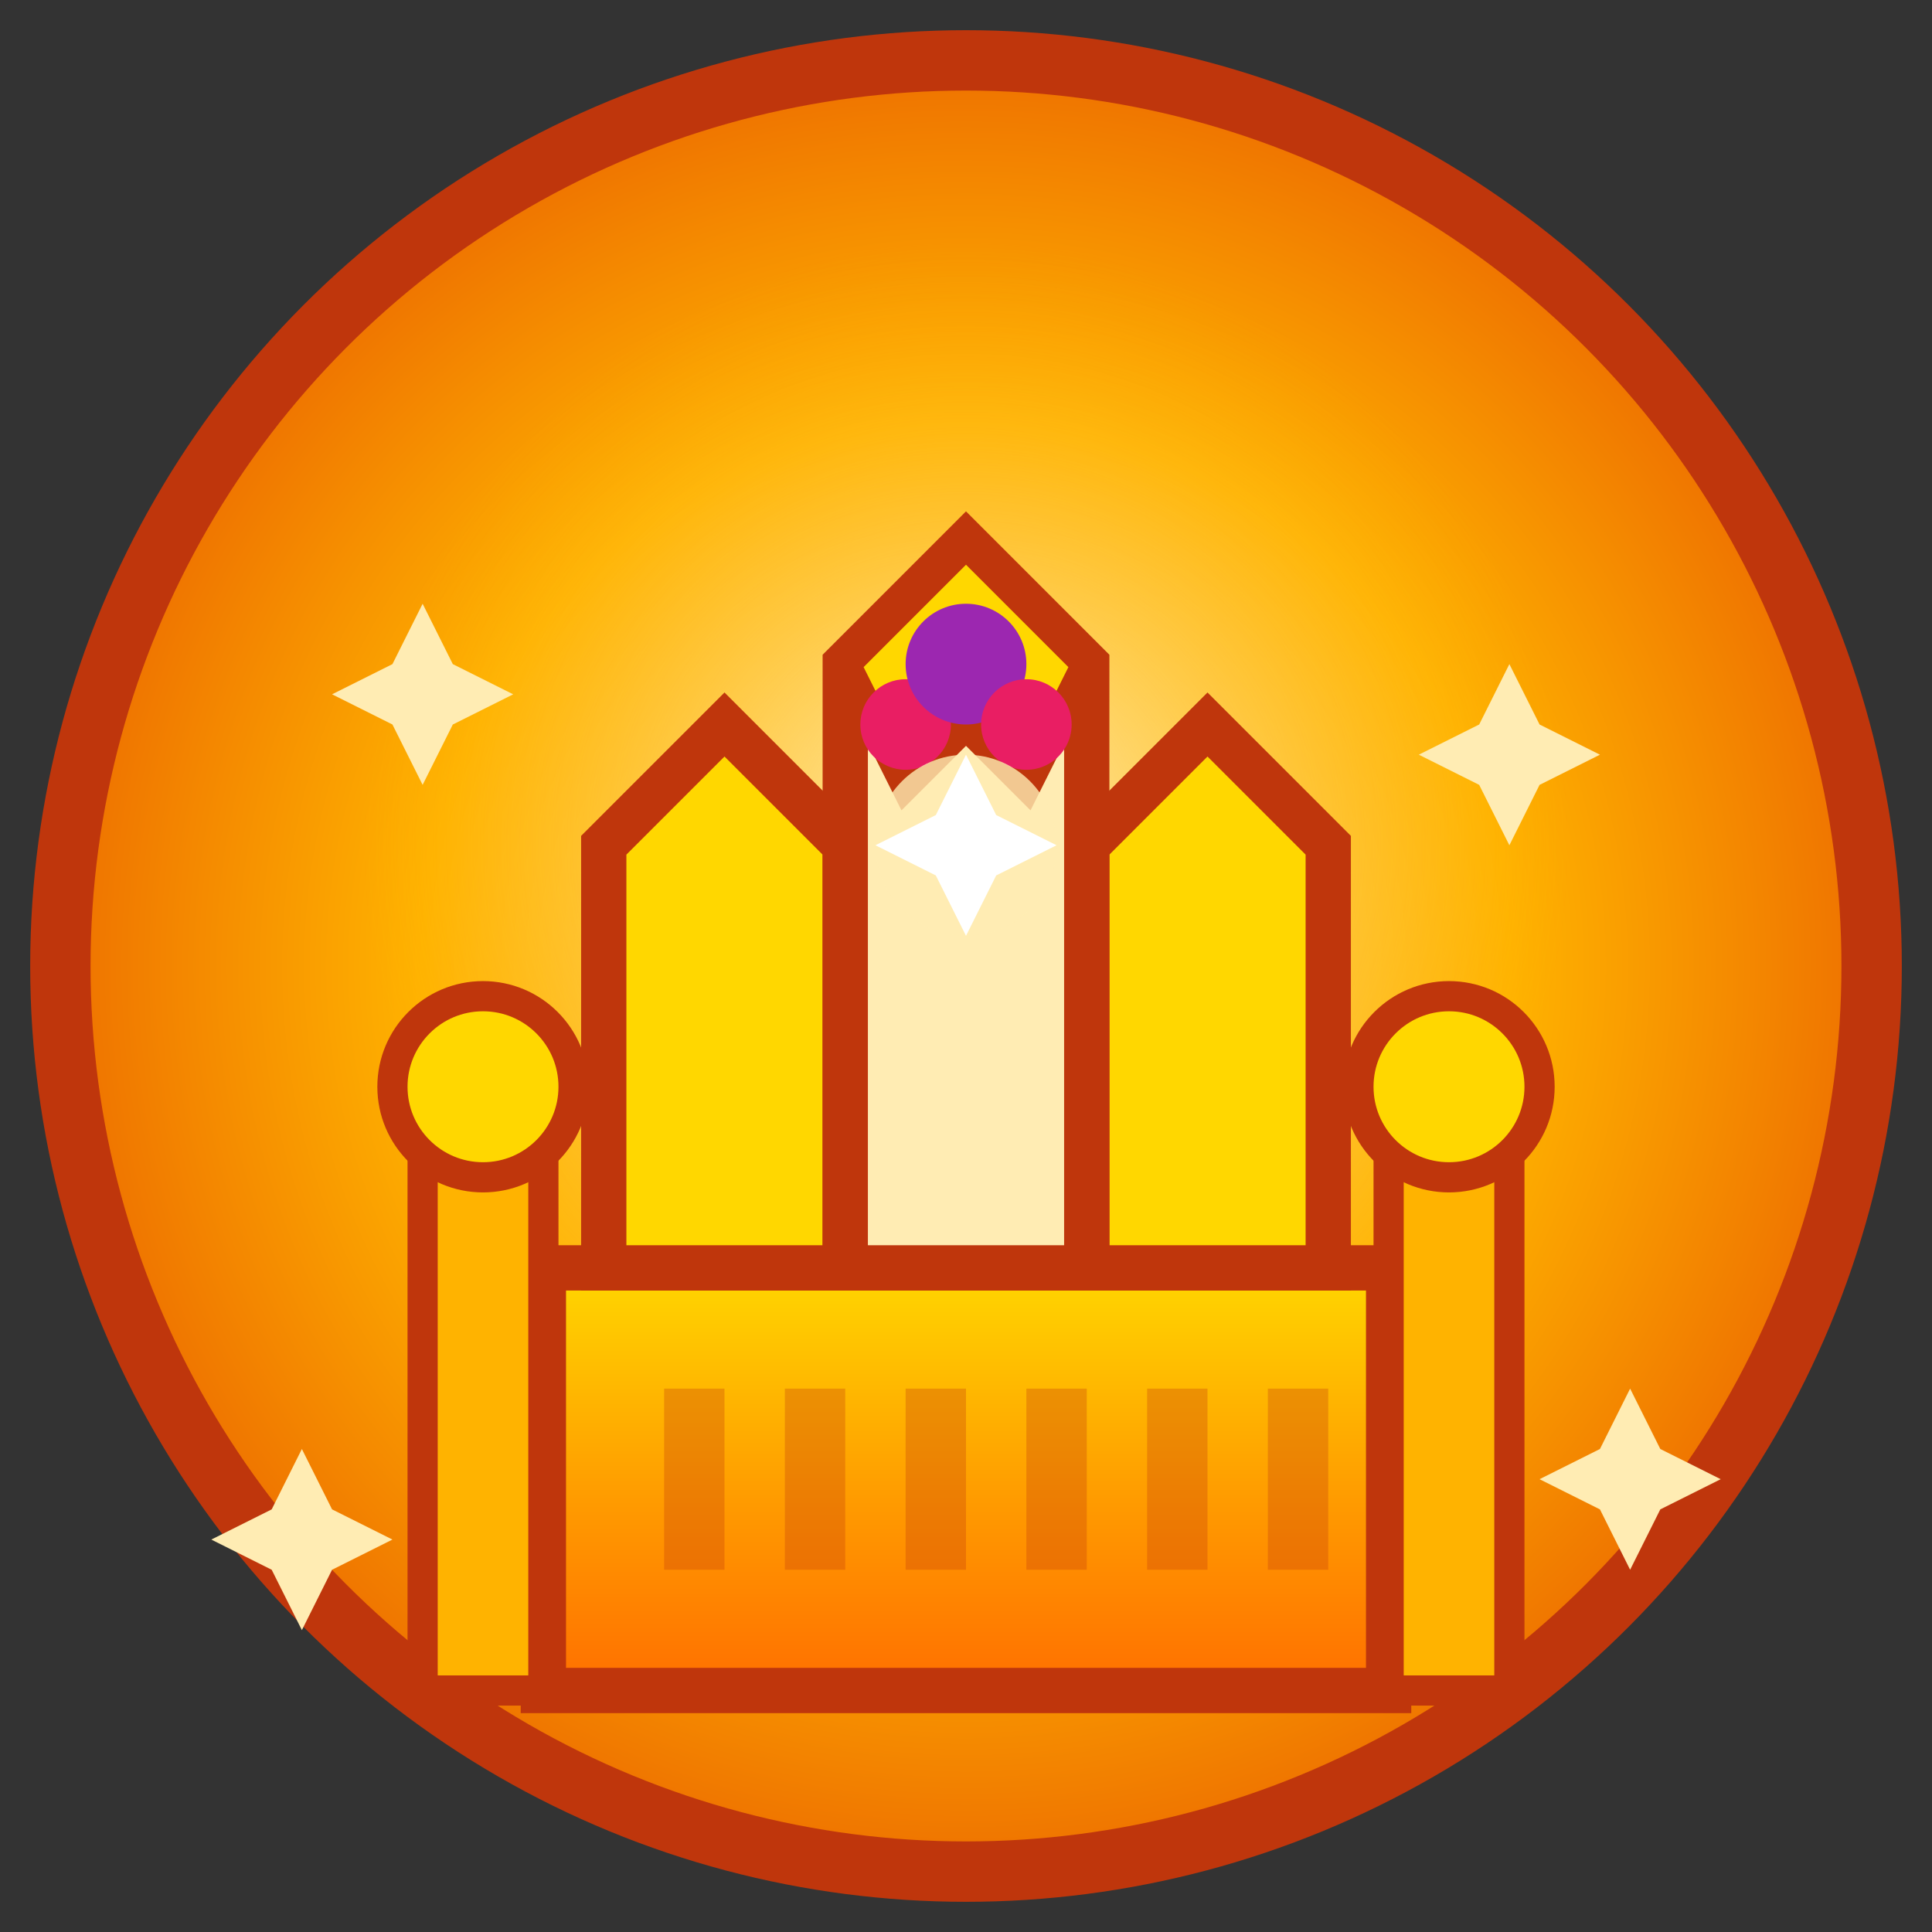 <svg xmlns="http://www.w3.org/2000/svg" viewBox="0 0 64 64">
  <rect x="0" y="0" width="64" height="64" fill="#333333" stroke="none"/>
  <!-- Background - Golden gradient -->
  <defs>
    <radialGradient id="goldGrad" cx="50%" cy="50%" r="60%">
      <stop offset="0%" style="stop-color:#FFE082;stop-opacity:1" />
      <stop offset="50%" style="stop-color:#FFB300;stop-opacity:1" />
      <stop offset="100%" style="stop-color:#E65100;stop-opacity:1" />
    </radialGradient>
    <linearGradient id="throneGrad" x1="0%" y1="0%" x2="0%" y2="100%">
      <stop offset="0%" style="stop-color:#FFD700;stop-opacity:1" />
      <stop offset="50%" style="stop-color:#FFA000;stop-opacity:1" />
      <stop offset="100%" style="stop-color:#FF6F00;stop-opacity:1" />
    </linearGradient>
    <radialGradient id="glowGold" cx="50%" cy="50%" r="50%">
      <stop offset="0%" style="stop-color:#FFECB3;stop-opacity:0.9" />
      <stop offset="100%" style="stop-color:#FFB300;stop-opacity:0" />
    </radialGradient>
  </defs>

  <!-- Main circle -->
  <circle cx="32" cy="32" r="30" fill="url(#goldGrad)" stroke="#BF360C" stroke-width="2"/>

  <!-- Glow effect -->
  <circle cx="32" cy="28" r="20" fill="url(#glowGold)"/>

  <!-- Throne base -->
  <rect x="18" y="42" width="28" height="14" fill="url(#throneGrad)" stroke="#BF360C" stroke-width="1.5"/>

  <!-- Throne back -->
  <path d="M 20,42 L 20,28 L 24,24 L 28,28 L 28,42 Z" fill="#FFD700" stroke="#BF360C" stroke-width="1.5"/>
  <path d="M 44,42 L 44,28 L 40,24 L 36,28 L 36,42 Z" fill="#FFD700" stroke="#BF360C" stroke-width="1.5"/>
  <path d="M 28,42 L 28,22 L 32,18 L 36,22 L 36,42 Z" fill="#FFECB3" stroke="#BF360C" stroke-width="1.5"/>

  <!-- Crown on throne -->
  <polygon points="32,18 28,22 30,26 32,24 34,26 36,22" fill="#FFD700" stroke="#BF360C" stroke-width="1"/>

  <!-- Crown decorations - gems -->
  <circle cx="30" cy="24" r="1.5" fill="#E91E63"/>
  <circle cx="32" cy="22" r="2" fill="#9C27B0"/>
  <circle cx="34" cy="24" r="1.5" fill="#E91E63"/>

  <!-- Side pillars -->
  <rect x="14" y="36" width="4" height="20" fill="#FFB300" stroke="#BF360C" stroke-width="1"/>
  <rect x="46" y="36" width="4" height="20" fill="#FFB300" stroke="#BF360C" stroke-width="1"/>

  <!-- Pillar tops -->
  <circle cx="16" cy="36" r="3" fill="#FFD700" stroke="#BF360C" stroke-width="1"/>
  <circle cx="48" cy="36" r="3" fill="#FFD700" stroke="#BF360C" stroke-width="1"/>

  <!-- Royal patterns -->
  <rect x="22" y="46" width="2" height="6" fill="#BF360C" opacity="0.3"/>
  <rect x="26" y="46" width="2" height="6" fill="#BF360C" opacity="0.3"/>
  <rect x="30" y="46" width="2" height="6" fill="#BF360C" opacity="0.3"/>
  <rect x="34" y="46" width="2" height="6" fill="#BF360C" opacity="0.3"/>
  <rect x="38" y="46" width="2" height="6" fill="#BF360C" opacity="0.3"/>
  <rect x="42" y="46" width="2" height="6" fill="#BF360C" opacity="0.3"/>

  <!-- Sparkles around throne -->
  <polygon points="14,20 15,22 17,23 15,24 14,26 13,24 11,23 13,22" fill="#FFECB3"/>
  <polygon points="50,22 51,24 53,25 51,26 50,28 49,26 47,25 49,24" fill="#FFECB3"/>
  <polygon points="10,48 11,50 13,51 11,52 10,54 9,52 7,51 9,50" fill="#FFECB3"/>
  <polygon points="54,46 55,48 57,49 55,50 54,52 53,50 51,49 53,48" fill="#FFECB3"/>

  <!-- Central star/glory -->
  <circle cx="32" cy="28" r="3" fill="#FFECB3" opacity="0.8"/>
  <polygon points="32,25 33,27 35,28 33,29 32,31 31,29 29,28 31,27" fill="#FFFFFF"/>
</svg>
